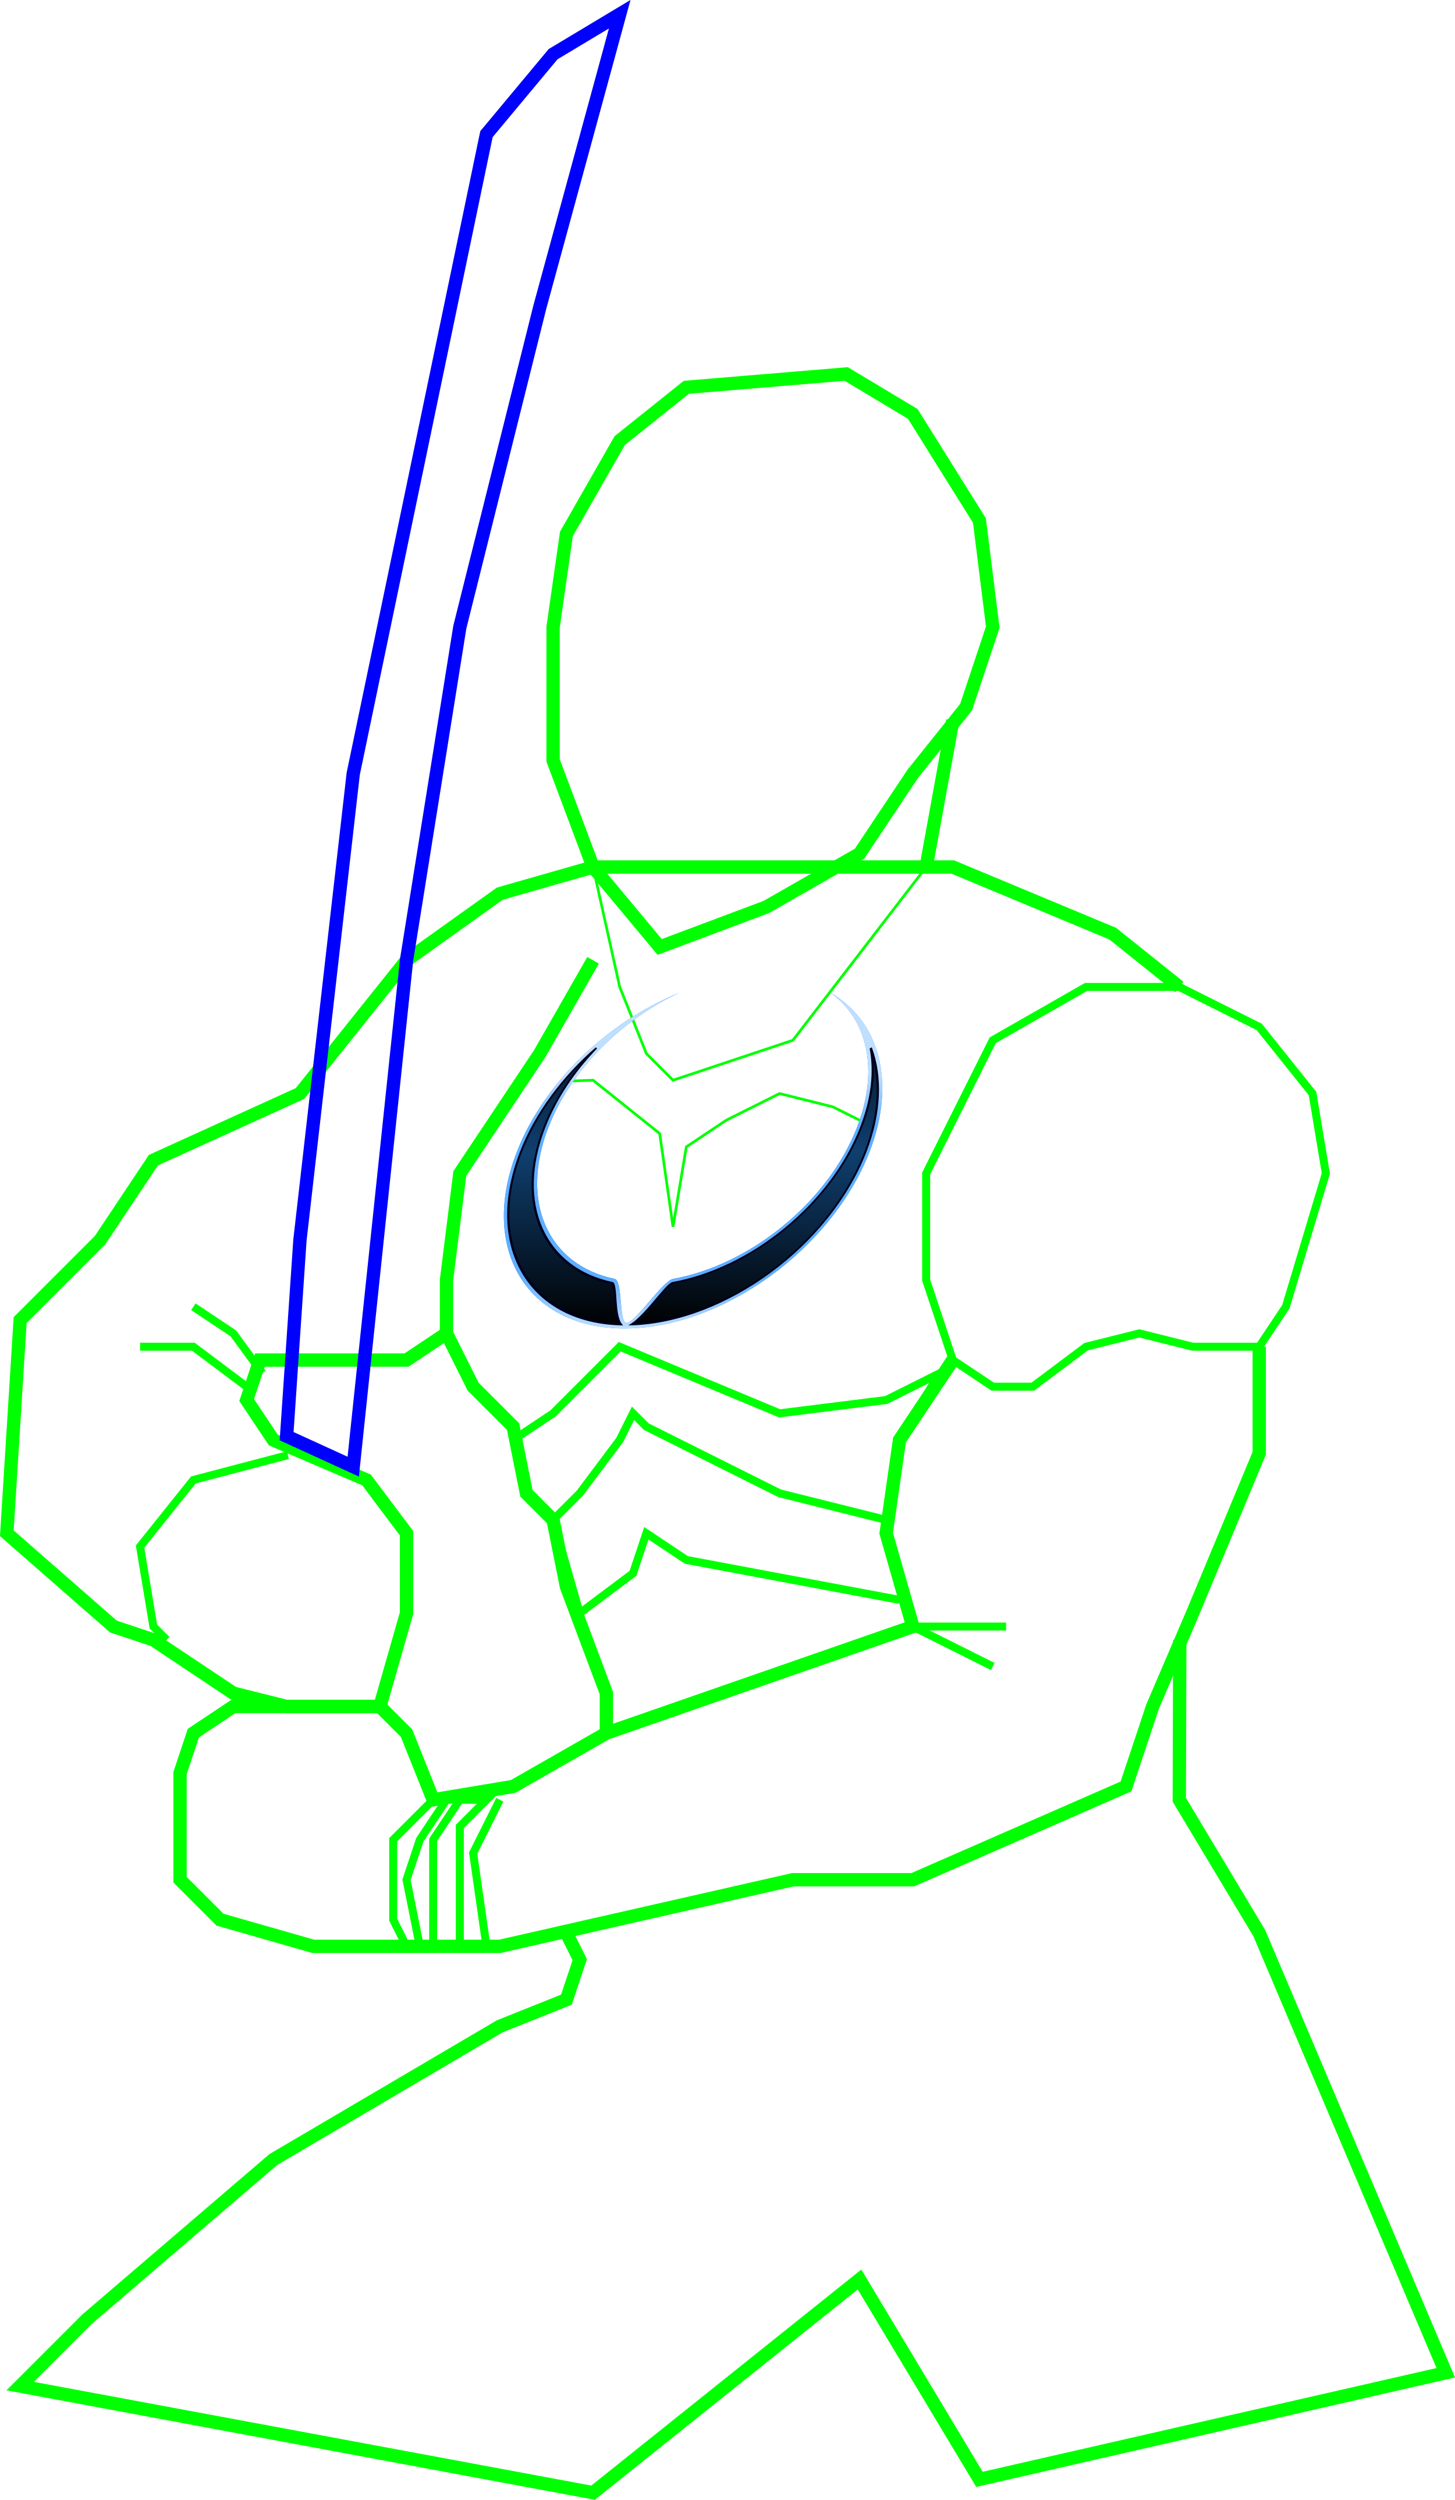 <?xml version="1.0" encoding="UTF-8" standalone="no"?>
<!-- Created with Inkscape (http://www.inkscape.org/) -->

<svg
   xmlns:osb="http://www.openswatchbook.org/uri/2009/osb"
   xmlns:dc="http://purl.org/dc/elements/1.1/"
   xmlns:cc="http://creativecommons.org/ns#"
   xmlns:rdf="http://www.w3.org/1999/02/22-rdf-syntax-ns#"
   xmlns:svg="http://www.w3.org/2000/svg"
   xmlns="http://www.w3.org/2000/svg"
   xmlns:xlink="http://www.w3.org/1999/xlink"
   xmlns:sodipodi="http://sodipodi.sourceforge.net/DTD/sodipodi-0.dtd"
   xmlns:inkscape="http://www.inkscape.org/namespaces/inkscape"
   width="546.031"
   height="938"
   id="svg2"
   version="1.1"
   inkscape:version="0.47+devel r"
   sodipodi:docname="xn.svg">
  <defs
     id="defs4">
    <linearGradient
       osb:paint="solid"
       id="linearGradient3905">
      <stop
         offset="0"
         style="stop-color:#313131;stop-opacity:1;"
         id="stop3907" />
    </linearGradient>
    <linearGradient
       osb:paint="solid"
       id="linearGradient3901">
      <stop
         offset="0"
         style="stop-color:#1e1e1e;stop-opacity:1;"
         id="stop3903" />
    </linearGradient>
    <linearGradient
       osb:paint="solid"
       id="linearGradient3897">
      <stop
         offset="0"
         style="stop-color:#b1b1b1;stop-opacity:1;"
         id="stop3899" />
    </linearGradient>
    <linearGradient
       osb:paint="solid"
       id="linearGradient3893">
      <stop
         offset="0"
         style="stop-color:#9c9c9c;stop-opacity:1;"
         id="stop3895" />
    </linearGradient>
    <linearGradient
       osb:paint="solid"
       id="linearGradient3878">
      <stop
         offset="0"
         style="stop-color:#21466b;stop-opacity:1;"
         id="stop3880" />
    </linearGradient>
    <linearGradient
       osb:paint="solid"
       id="linearGradient3874">
      <stop
         offset="0"
         style="stop-color:#1f3950;stop-opacity:1;"
         id="stop3876" />
    </linearGradient>
    <linearGradient
       osb:paint="solid"
       id="linearGradient3870">
      <stop
         offset="0"
         style="stop-color:#4c3450;stop-opacity:1;"
         id="stop3872" />
    </linearGradient>
    <linearGradient
       osb:paint="solid"
       id="linearGradient3866">
      <stop
         offset="0"
         style="stop-color:#371f3d;stop-opacity:1;"
         id="stop3868" />
    </linearGradient>
    <linearGradient
       osb:paint="solid"
       id="linearGradient3851">
      <stop
         offset="0"
         style="stop-color:#22446d;stop-opacity:1;"
         id="stop3853" />
    </linearGradient>
    <linearGradient
       osb:paint="solid"
       id="linearGradient3836">
      <stop
         offset="0"
         style="stop-color:#122b4e;stop-opacity:1;"
         id="stop3838" />
    </linearGradient>
    <linearGradient
       osb:paint="solid"
       id="linearGradient3821">
      <stop
         offset="0"
         style="stop-color:#920000;stop-opacity:1;"
         id="stop3823" />
    </linearGradient>
    <linearGradient
       osb:paint="solid"
       id="linearGradient3813">
      <stop
         offset="0"
         style="stop-color:#700000;stop-opacity:1;"
         id="stop3815" />
      <stop
         id="stop3817"
         style="stop-color:#700000;stop-opacity:1;"
         offset="1" />
    </linearGradient>
    <linearGradient
       osb:paint="solid"
       id="linearGradient3798">
      <stop
         offset="0"
         style="stop-color:#38650b;stop-opacity:1;"
         id="stop3800" />
    </linearGradient>
    <linearGradient
       osb:paint="solid"
       id="linearGradient3783">
      <stop
         offset="0"
         style="stop-color:#214103;stop-opacity:1;"
         id="stop3785" />
    </linearGradient>
    <linearGradient
       osb:paint="solid"
       id="linearGradient3779">
      <stop
         offset="0"
         style="stop-color:#bd5d00;stop-opacity:1;"
         id="stop3781" />
    </linearGradient>
    <linearGradient
       osb:paint="solid"
       id="linearGradient3775">
      <stop
         offset="0"
         style="stop-color:#8e3f00;stop-opacity:1;"
         id="stop3777" />
    </linearGradient>
    <inkscape:perspective
       sodipodi:type="inkscape:persp3d"
       inkscape:vp_x="0 : 0.5 : 1"
       inkscape:vp_y="0 : 1000 : 0"
       inkscape:vp_z="1 : 0.5 : 1"
       inkscape:persp3d-origin="0.5 : 0.333333 : 1"
       id="perspective2884" />
    <inkscape:perspective
       id="perspective10"
       inkscape:persp3d-origin="372.047 : 350.787 : 1"
       inkscape:vp_z="744.094 : 526.181 : 1"
       inkscape:vp_y="0 : 1000 : 0"
       inkscape:vp_x="0 : 526.181 : 1"
       sodipodi:type="inkscape:persp3d" />
    <inkscape:perspective
       id="perspective2971"
       inkscape:persp3d-origin="0.5 : 0.333333 : 1"
       inkscape:vp_z="1 : 0.5 : 1"
       inkscape:vp_y="0 : 1000 : 0"
       inkscape:vp_x="0 : 0.5 : 1"
       sodipodi:type="inkscape:persp3d" />
    <linearGradient
       id="linearGradient3698">
      <stop
         style="stop-color:#000000;stop-opacity:1;"
         offset="0"
         id="stop3700" />
      <stop
         id="stop3706"
         offset="0.5"
         style="stop-color:#0f3f6f;stop-opacity:1;" />
      <stop
         style="stop-color:#000000;stop-opacity:1;"
         offset="1"
         id="stop3702" />
    </linearGradient>
    <linearGradient
       id="linearGradient3606">
      <stop
         style="stop-color:#bfdfff;stop-opacity:1;"
         offset="0"
         id="stop3608" />
      <stop
         id="stop3616"
         offset="0.2"
         style="stop-color:#5fafff;stop-opacity:1;" />
      <stop
         id="stop3614"
         offset="0.8"
         style="stop-color:#5fafff;stop-opacity:1;" />
      <stop
         style="stop-color:#bfdfff;stop-opacity:1;"
         offset="1"
         id="stop3610" />
    </linearGradient>
    <linearGradient
       id="linearGradient2987">
      <stop
         style="stop-color:#bfdfff;stop-opacity:1;"
         offset="0"
         id="stop2989" />
      <stop
         id="stop2991"
         offset="0.2"
         style="stop-color:#5fafff;stop-opacity:1;" />
      <stop
         id="stop2993"
         offset="0.8"
         style="stop-color:#5fafff;stop-opacity:1;" />
      <stop
         style="stop-color:#bfdfff;stop-opacity:1;"
         offset="1"
         id="stop2995" />
    </linearGradient>
    <linearGradient
       id="linearGradient3674">
      <stop
         style="stop-color:#000000;stop-opacity:1;"
         offset="0"
         id="stop3676" />
      <stop
         style="stop-color:#4f0700;stop-opacity:1;"
         offset="1"
         id="stop3678" />
    </linearGradient>
    <linearGradient
       id="linearGradient3666">
      <stop
         style="stop-color:#3f0f00;stop-opacity:1;"
         offset="0"
         id="stop3668" />
      <stop
         id="stop3671"
         offset="0.75"
         style="stop-color:#ff7f00;stop-opacity:1;" />
      <stop
         style="stop-color:#ff9f3f;stop-opacity:1;"
         offset="1"
         id="stop3670" />
    </linearGradient>
    <radialGradient
       inkscape:collect="always"
       xlink:href="#linearGradient3663"
       id="radialGradient3688"
       cx="24"
       cy="24"
       fx="24"
       fy="24"
       r="24"
       gradientUnits="userSpaceOnUse" />
    <linearGradient
       id="linearGradient3663">
      <stop
         style="stop-color:#00070f;stop-opacity:1;"
         offset="0"
         id="stop3667" />
      <stop
         id="stop3659"
         offset="0.94"
         style="stop-color:#00070f;stop-opacity:1;" />
      <stop
         id="stop3690"
         offset="1"
         style="stop-color:#00070f;stop-opacity:0;" />
    </linearGradient>
    <linearGradient
       gradientUnits="userSpaceOnUse"
       y2="440"
       x2="1024"
       y1="640"
       x1="1024"
       id="linearGradient4214"
       xlink:href="#linearGradient3699"
       inkscape:collect="always" />
    <linearGradient
       gradientUnits="userSpaceOnUse"
       y2="440"
       x2="1024"
       y1="640"
       x1="1024"
       id="linearGradient4204-6"
       xlink:href="#linearGradient3666-1"
       inkscape:collect="always" />
    <linearGradient
       gradientUnits="userSpaceOnUse"
       y2="440"
       x2="1024"
       y1="640"
       x1="1024"
       id="linearGradient4196-6"
       xlink:href="#linearGradient3674-5"
       inkscape:collect="always" />
    <radialGradient
       gradientUnits="userSpaceOnUse"
       r="256"
       fy="494"
       fx="1024"
       cy="494"
       cx="1024"
       id="radialGradient3687"
       xlink:href="#linearGradient3681"
       inkscape:collect="always" />
    <filter
       color-interpolation-filters="sRGB"
       inkscape:label="BlurGlowPhoenix"
       id="filter3852"
       inkscape:collect="always">
      <feGaussianBlur
         id="feGaussianBlur3854"
         stdDeviation="7.25"
         inkscape:collect="always" />
    </filter>
    <linearGradient
       gradientUnits="userSpaceOnUse"
       y2="384"
       x2="1024"
       y1="640"
       x1="1024"
       id="linearGradient3836-1"
       xlink:href="#linearGradient3699"
       inkscape:collect="always" />
    <linearGradient
       gradientUnits="userSpaceOnUse"
       y2="384"
       x2="1024"
       y1="640"
       x1="1024"
       id="linearGradient3758"
       xlink:href="#linearGradient3698-7"
       inkscape:collect="always" />
    <linearGradient
       gradientTransform="translate(60,-1024)"
       gradientUnits="userSpaceOnUse"
       y2="1376"
       x2="1520"
       y1="1600"
       x1="1520"
       id="linearGradient3750"
       xlink:href="#linearGradient3698-7"
       inkscape:collect="always" />
    <linearGradient
       gradientTransform="translate(28,-1024)"
       gradientUnits="userSpaceOnUse"
       y2="1376"
       x2="1392"
       y1="1600"
       x1="1392"
       id="linearGradient3742"
       xlink:href="#linearGradient3698-7"
       inkscape:collect="always" />
    <linearGradient
       gradientTransform="translate(12,-1024)"
       gradientUnits="userSpaceOnUse"
       y2="1376"
       x2="1248"
       y1="1600"
       x1="1248"
       id="linearGradient3734"
       xlink:href="#linearGradient3698-7"
       inkscape:collect="always" />
    <linearGradient
       gradientTransform="translate(0,-1024)"
       gradientUnits="userSpaceOnUse"
       y2="1376"
       x2="768"
       y1="1600"
       x1="768"
       id="linearGradient3726"
       xlink:href="#linearGradient3698-7"
       inkscape:collect="always" />
    <linearGradient
       gradientTransform="translate(0,-1024)"
       gradientUnits="userSpaceOnUse"
       y2="1376"
       x2="576"
       y1="1600"
       x1="576"
       id="linearGradient3718"
       xlink:href="#linearGradient3698-7"
       inkscape:collect="always" />
    <linearGradient
       gradientTransform="translate(0,-1024)"
       gradientUnits="userSpaceOnUse"
       y2="1376"
       x2="400"
       y1="1600"
       x1="400"
       id="linearGradient3704"
       xlink:href="#linearGradient3698-7"
       inkscape:collect="always" />
    <linearGradient
       gradientUnits="userSpaceOnUse"
       y2="384"
       x2="1024"
       y1="592"
       x1="1024"
       id="linearGradient3680"
       xlink:href="#linearGradient3674-5"
       inkscape:collect="always" />
    <linearGradient
       gradientUnits="userSpaceOnUse"
       y2="384"
       x2="1024"
       y1="592"
       x1="1024"
       id="linearGradient3672"
       xlink:href="#linearGradient3666-1"
       inkscape:collect="always" />
    <linearGradient
       gradientTransform="translate(0,-1024)"
       gradientUnits="userSpaceOnUse"
       y2="1480"
       x2="1024"
       y1="1664"
       x1="1024"
       id="linearGradient3664"
       xlink:href="#linearGradient3606-6"
       inkscape:collect="always" />
    <linearGradient
       gradientTransform="translate(60,-1024)"
       gradientUnits="userSpaceOnUse"
       y2="1480"
       x2="1528"
       y1="1592"
       x1="1528"
       id="linearGradient3656"
       xlink:href="#linearGradient3606-6"
       inkscape:collect="always" />
    <linearGradient
       gradientTransform="translate(28,-1024)"
       gradientUnits="userSpaceOnUse"
       y2="1480"
       x2="1392"
       y1="1592"
       x1="1392"
       id="linearGradient3648"
       xlink:href="#linearGradient3606-6"
       inkscape:collect="always" />
    <linearGradient
       gradientTransform="translate(12,-1024)"
       gradientUnits="userSpaceOnUse"
       y2="1480"
       x2="1248"
       y1="1592"
       x1="1248"
       id="linearGradient3640"
       xlink:href="#linearGradient3606-6"
       inkscape:collect="always" />
    <linearGradient
       gradientTransform="translate(0,-1024)"
       gradientUnits="userSpaceOnUse"
       y2="1480"
       x2="776"
       y1="1592"
       x1="776"
       id="linearGradient3632"
       xlink:href="#linearGradient3606-6"
       inkscape:collect="always" />
    <linearGradient
       gradientTransform="translate(0,-1024)"
       gradientUnits="userSpaceOnUse"
       y2="1480"
       x2="584"
       y1="1592"
       x1="584"
       id="linearGradient3624"
       xlink:href="#linearGradient3606-6"
       inkscape:collect="always" />
    <linearGradient
       gradientTransform="translate(0,-1024)"
       gradientUnits="userSpaceOnUse"
       y2="1480"
       x2="408"
       y1="1592"
       x1="408"
       id="linearGradient3612"
       xlink:href="#linearGradient3606-6"
       inkscape:collect="always" />
    <linearGradient
       id="linearGradient3606-6">
      <stop
         id="stop3608-0"
         offset="0"
         style="stop-color:#bfdfff;stop-opacity:1;" />
      <stop
         style="stop-color:#5fafff;stop-opacity:1;"
         offset="0.2"
         id="stop3616-5" />
      <stop
         style="stop-color:#5fafff;stop-opacity:1;"
         offset="0.8"
         id="stop3614-1" />
      <stop
         id="stop3610-8"
         offset="1"
         style="stop-color:#bfdfff;stop-opacity:1;" />
    </linearGradient>
    <linearGradient
       id="linearGradient3666-1">
      <stop
         id="stop3668-2"
         offset="0"
         style="stop-color:#3f0f00;stop-opacity:1;" />
      <stop
         style="stop-color:#ff7f00;stop-opacity:1;"
         offset="0.75"
         id="stop3671-1" />
      <stop
         id="stop3670-6"
         offset="1"
         style="stop-color:#ff9f3f;stop-opacity:1;" />
    </linearGradient>
    <linearGradient
       id="linearGradient3674-5">
      <stop
         id="stop3676-4"
         offset="0"
         style="stop-color:#000000;stop-opacity:1;" />
      <stop
         id="stop3678-2"
         offset="1"
         style="stop-color:#3f0700;stop-opacity:1;" />
    </linearGradient>
    <linearGradient
       id="linearGradient3698-7">
      <stop
         id="stop3700-0"
         offset="0"
         style="stop-color:#000000;stop-opacity:1;" />
      <stop
         style="stop-color:#0f3f6f;stop-opacity:1;"
         offset="0.5"
         id="stop3706-5" />
      <stop
         id="stop3702-0"
         offset="1"
         style="stop-color:#000000;stop-opacity:1;" />
    </linearGradient>
    <linearGradient
       id="linearGradient3699">
      <stop
         style="stop-color:#3f0f00;stop-opacity:0.498;"
         offset="0"
         id="stop3701" />
      <stop
         id="stop3673"
         offset="0.75"
         style="stop-color:#ff7f00;stop-opacity:0.498;" />
      <stop
         style="stop-color:#ff9f3f;stop-opacity:0.498;"
         offset="1"
         id="stop3703" />
    </linearGradient>
    <linearGradient
       id="linearGradient3681">
      <stop
         style="stop-color:#1f7fff;stop-opacity:0;"
         offset="0"
         id="stop3691" />
      <stop
         id="stop3695"
         offset="0.31"
         style="stop-color:#1f7fff;stop-opacity:0;" />
      <stop
         style="stop-color:#1f7fff;stop-opacity:0.184;"
         offset="0.44"
         id="stop3689" />
      <stop
         id="stop3704"
         offset="0.85"
         style="stop-color:#1f7fff;stop-opacity:0;" />
      <stop
         id="stop3685"
         offset="1"
         style="stop-color:#1f7fff;stop-opacity:0;" />
    </linearGradient>
    <linearGradient
       inkscape:collect="always"
       xlink:href="#linearGradient3674-5"
       id="linearGradient4897"
       gradientUnits="userSpaceOnUse"
       x1="1024"
       y1="640"
       x2="1024"
       y2="440"
       gradientTransform="matrix(0.303,0,0,0.303,505.283,985.578)" />
    <linearGradient
       inkscape:collect="always"
       xlink:href="#linearGradient3666-1"
       id="linearGradient4899"
       gradientUnits="userSpaceOnUse"
       x1="1024"
       y1="640"
       x2="1024"
       y2="440"
       gradientTransform="matrix(0.303,0,0,0.303,505.283,985.578)" />
    <linearGradient
       inkscape:collect="always"
       xlink:href="#linearGradient3674-5"
       id="linearGradient4937"
       gradientUnits="userSpaceOnUse"
       x1="1024"
       y1="592"
       x2="1024"
       y2="384"
       gradientTransform="matrix(0.303,0,0,0.303,505.283,985.578)" />
    <linearGradient
       inkscape:collect="always"
       xlink:href="#linearGradient3666-1"
       id="linearGradient4939"
       gradientUnits="userSpaceOnUse"
       x1="1024"
       y1="592"
       x2="1024"
       y2="384"
       gradientTransform="matrix(0.303,0,0,0.303,505.283,985.578)" />
    <radialGradient
       inkscape:collect="always"
       xlink:href="#linearGradient3681"
       id="radialGradient4943"
       gradientUnits="userSpaceOnUse"
       cx="1024"
       cy="494"
       fx="1024"
       fy="494"
       r="256"
       gradientTransform="matrix(0.303,0,0,0.303,505.283,985.578)" />
    <linearGradient
       inkscape:collect="always"
       xlink:href="#linearGradient3699"
       id="linearGradient4955"
       gradientUnits="userSpaceOnUse"
       x1="1024"
       y1="640"
       x2="1024"
       y2="384" />
    <linearGradient
       inkscape:collect="always"
       xlink:href="#linearGradient3674-5"
       id="linearGradient4957"
       gradientUnits="userSpaceOnUse"
       gradientTransform="matrix(0.303,0,0,0.303,505.283,985.578)"
       x1="1024"
       y1="592"
       x2="1024"
       y2="384" />
    <linearGradient
       inkscape:collect="always"
       xlink:href="#linearGradient3666-1"
       id="linearGradient4959"
       gradientUnits="userSpaceOnUse"
       gradientTransform="matrix(0.303,0,0,0.303,505.283,985.578)"
       x1="1024"
       y1="592"
       x2="1024"
       y2="384" />
    <linearGradient
       inkscape:collect="always"
       xlink:href="#linearGradient3606-6"
       id="linearGradient4961"
       gradientUnits="userSpaceOnUse"
       gradientTransform="translate(0,-1024)"
       x1="1024"
       y1="1664"
       x2="1024"
       y2="1480" />
    <linearGradient
       inkscape:collect="always"
       xlink:href="#linearGradient3698-7"
       id="linearGradient4963"
       gradientUnits="userSpaceOnUse"
       x1="1024"
       y1="640"
       x2="1024"
       y2="384" />
    <linearGradient
       inkscape:collect="always"
       xlink:href="#linearGradient3699"
       id="linearGradient4965"
       gradientUnits="userSpaceOnUse"
       x1="1024"
       y1="640"
       x2="1024"
       y2="440" />
    <linearGradient
       inkscape:collect="always"
       xlink:href="#linearGradient3674-5"
       id="linearGradient4967"
       gradientUnits="userSpaceOnUse"
       gradientTransform="matrix(0.303,0,0,0.303,505.283,985.578)"
       x1="1024"
       y1="640"
       x2="1024"
       y2="440" />
    <linearGradient
       inkscape:collect="always"
       xlink:href="#linearGradient3666-1"
       id="linearGradient4969"
       gradientUnits="userSpaceOnUse"
       gradientTransform="matrix(0.303,0,0,0.303,505.283,985.578)"
       x1="1024"
       y1="640"
       x2="1024"
       y2="440" />
    <filter
       color-interpolation-filters="sRGB"
       inkscape:label="BlurGlowRing"
       id="filter3675-9"
       inkscape:collect="always">
      <feGaussianBlur
         id="feGaussianBlur3677-6"
         stdDeviation="9.994"
         inkscape:collect="always" />
    </filter>
    <linearGradient
       inkscape:collect="always"
       xlink:href="#linearGradient3606-6-2"
       id="linearGradient4961-7"
       gradientUnits="userSpaceOnUse"
       gradientTransform="translate(0,-1024)"
       x1="1024"
       y1="1664"
       x2="1024"
       y2="1480" />
    <linearGradient
       id="linearGradient3606-6-2">
      <stop
         id="stop3608-0-3"
         offset="0"
         style="stop-color:#bfdfff;stop-opacity:1;" />
      <stop
         style="stop-color:#5fafff;stop-opacity:1;"
         offset="0.2"
         id="stop3616-5-2" />
      <stop
         style="stop-color:#5fafff;stop-opacity:1;"
         offset="0.8"
         id="stop3614-1-6" />
      <stop
         id="stop3610-8-4"
         offset="1"
         style="stop-color:#bfdfff;stop-opacity:1;" />
    </linearGradient>
    <linearGradient
       inkscape:collect="always"
       xlink:href="#linearGradient3698-7-2"
       id="linearGradient4963-5"
       gradientUnits="userSpaceOnUse"
       x1="1024"
       y1="640"
       x2="1024"
       y2="384" />
    <linearGradient
       id="linearGradient3698-7-2">
      <stop
         id="stop3700-0-3"
         offset="0"
         style="stop-color:#000000;stop-opacity:1;" />
      <stop
         style="stop-color:#0f3f6f;stop-opacity:1;"
         offset="0.5"
         id="stop3706-5-8" />
      <stop
         id="stop3702-0-9"
         offset="1"
         style="stop-color:#000000;stop-opacity:1;" />
    </linearGradient>
    <linearGradient
       y2="384"
       x2="1024"
       y1="640"
       x1="1024"
       gradientUnits="userSpaceOnUse"
       id="linearGradient4998"
       xlink:href="#linearGradient3698-7-2"
       inkscape:collect="always" />
    <filter
       color-interpolation-filters="sRGB"
       inkscape:label="BlurGlowRing"
       id="filter3675-90"
       inkscape:collect="always">
      <feGaussianBlur
         id="feGaussianBlur3677-5"
         stdDeviation="9.994"
         inkscape:collect="always" />
    </filter>
    <linearGradient
       inkscape:collect="always"
       xlink:href="#linearGradient3606-6-0"
       id="linearGradient4961-79"
       gradientUnits="userSpaceOnUse"
       gradientTransform="translate(0,-1024)"
       x1="1024"
       y1="1664"
       x2="1024"
       y2="1480" />
    <linearGradient
       id="linearGradient3606-6-0">
      <stop
         id="stop3608-0-8"
         offset="0"
         style="stop-color:#bfdfff;stop-opacity:1;" />
      <stop
         style="stop-color:#5fafff;stop-opacity:1;"
         offset="0.2"
         id="stop3616-5-1" />
      <stop
         style="stop-color:#5fafff;stop-opacity:1;"
         offset="0.8"
         id="stop3614-1-1" />
      <stop
         id="stop3610-8-40"
         offset="1"
         style="stop-color:#bfdfff;stop-opacity:1;" />
    </linearGradient>
    <linearGradient
       inkscape:collect="always"
       xlink:href="#linearGradient3698-7-6"
       id="linearGradient4963-54"
       gradientUnits="userSpaceOnUse"
       x1="1024"
       y1="640"
       x2="1024"
       y2="384" />
    <linearGradient
       id="linearGradient3698-7-6">
      <stop
         id="stop3700-0-1"
         offset="0"
         style="stop-color:#000000;stop-opacity:1;" />
      <stop
         style="stop-color:#0f3f6f;stop-opacity:1;"
         offset="0.5"
         id="stop3706-5-81" />
      <stop
         id="stop3702-0-8"
         offset="1"
         style="stop-color:#000000;stop-opacity:1;" />
    </linearGradient>
    <linearGradient
       y2="384"
       x2="1024"
       y1="640"
       x1="1024"
       gradientUnits="userSpaceOnUse"
       id="linearGradient4998-1"
       xlink:href="#linearGradient3698-7-6"
       inkscape:collect="always" />
  </defs>
  <sodipodi:namedview
     id="base"
     pagecolor="#ffffff"
     bordercolor="#666666"
     borderopacity="1.0"
     inkscape:pageopacity="0.0"
     inkscape:pageshadow="2"
     inkscape:zoom="1.77187"
     inkscape:cx="272.203"
     inkscape:cy="430.216"
     inkscape:document-units="px"
     inkscape:current-layer="layer1"
     showgrid="false"
     fit-margin-top="0"
     fit-margin-left="0"
     fit-margin-right="0"
     fit-margin-bottom="0"
     inkscape:window-width="1680"
     inkscape:window-height="1024"
     inkscape:window-x="0"
     inkscape:window-y="1"
     inkscape:window-maximized="1" />
  <g
     inkscape:label="Layer 1"
     inkscape:groupmode="layer"
     id="layer1"
     transform="translate(-39.713,-218.645)"
     style="display:inline">
    <path
       style="fill:none;stroke:#00ff00;stroke-width:5;stroke-linecap:butt;stroke-linejoin:miter;stroke-miterlimit:4;stroke-opacity:1;stroke-dasharray:none"
       d="M 262.275,578.976 242.275,613.976 212.275,658.976 207.275,698.976 207.275,718.976 217.275,738.976 232.275,753.976 237.275,778.976 247.275,788.976 252.275,813.976 267.275,853.976 267.275,868.976"
       id="path3225" />
    <path
       style="fill:none;stroke:#00ff00;stroke-width:5;stroke-linecap:butt;stroke-linejoin:miter;stroke-miterlimit:4;stroke-opacity:1;stroke-dasharray:none"
       d="M 512.275,723.976 512.275,763.976 487.275,823.976 472.275,858.976 462.275,888.976 382.275,923.976 337.275,923.976 227.275,948.976 157.275,948.976 122.275,938.976 107.275,923.976 107.275,883.976 112.275,868.976 127.275,858.976 182.275,858.976 192.275,868.976 202.275,893.976 232.275,888.976 267.275,868.976 382.275,828.976 372.275,793.976 377.275,758.976 397.275,728.976"
       id="path3231" />
    <path
       style="fill:none;stroke:#00ff00;stroke-width:5;stroke-linecap:butt;stroke-linejoin:miter;stroke-miterlimit:4;stroke-opacity:1;stroke-dasharray:none"
       d="M 482.275,588.976 457.275,568.976 397.275,543.976 262.275,543.976 227.275,553.976 192.275,578.976 152.275,628.976 97.275,653.976 77.275,683.976 47.275,713.976 42.275,793.976 82.275,828.976 97.275,833.976 127.275,853.976 147.275,858.976 182.275,858.976 192.275,823.976 192.275,793.976 177.275,773.976 142.275,758.976 132.275,743.976 137.275,728.976 192.275,728.976 207.275,718.976"
       id="path2896" />
    <path
       inkscape:connector-curvature="0"
       style="fill:none;stroke:#00ff00;stroke-width:5;stroke-linecap:butt;stroke-linejoin:miter;stroke-miterlimit:4;stroke-opacity:1;stroke-dasharray:none"
       d="M 262.275,543.976 287.275,573.976 327.275,558.976 362.275,538.976 382.275,508.976 402.275,483.976 412.275,453.976 407.275,413.976 382.275,373.976 357.275,358.976 297.275,363.976 272.275,383.976 252.275,418.976 247.275,453.976 247.275,503.976 262.275,543.976 z"
       id="path3678" />
    <path
       inkscape:connector-curvature="0"
       style="fill:none;stroke:#00ff00;stroke-width:5;stroke-linecap:butt;stroke-linejoin:miter;stroke-miterlimit:4;stroke-opacity:1;stroke-dasharray:none"
       d="M 397.275,488.976 387.275,543.976"
       id="path3680"
       sodipodi:nodetypes="cc" />
    <path
       inkscape:connector-curvature="0"
       style="fill:none;stroke:#00ff00;stroke-width:5;stroke-linecap:butt;stroke-linejoin:miter;stroke-miterlimit:4;stroke-opacity:1;stroke-dasharray:none"
       d="M 482.454,833.976 482.275,893.976 512.275,943.976 582.275,1108.98 407.275,1148.98 362.275,1073.98 262.275,1153.98 47.275,1113.98 72.275,1088.98 142.275,1028.98 227.275,978.976 252.275,968.976 257.275,953.976 252.275,943.976"
       id="path3682" />
    <path
       inkscape:connector-curvature="0"
       style="fill:none;stroke:#0000ff;stroke-width:5;stroke-linecap:butt;stroke-linejoin:miter;stroke-miterlimit:4;stroke-opacity:1;stroke-dasharray:none"
       d="M 147.275,757.548 152.275,683.976 172.275,508.976 222.275,268.976 247.275,238.976 272.275,223.976 242.275,333.976 212.275,453.976 192.275,578.976 172.275,768.976 147.275,757.548 z"
       id="path3698" />
    <path
       inkscape:connector-curvature="0"
       style="fill:none;stroke:#00ff00;stroke-width:1px;stroke-linecap:butt;stroke-linejoin:miter;stroke-opacity:1"
       d="M 387.275,543.976 337.275,608.976 292.275,623.976 282.275,613.976 272.275,588.976 262.275,543.976"
       id="path3700"
       sodipodi:nodetypes="cccccc" />
    <path
       inkscape:connector-curvature="0"
       style="fill:none;stroke:#00ff00;stroke-width:1px;stroke-linecap:butt;stroke-linejoin:miter;stroke-opacity:1"
       d="M 251.918,624.333 262.275,623.976 287.275,643.976 292.275,678.976 297.275,648.976 312.275,638.976 332.275,628.976 352.275,633.976 362.275,638.976"
       id="path3702" />
    <path
       inkscape:connector-curvature="0"
       style="fill:none;stroke:#00ff00;stroke-width:3;stroke-linecap:butt;stroke-linejoin:miter;stroke-miterlimit:4;stroke-opacity:1;stroke-dasharray:none"
       d="M 232.275,758.976 247.275,748.976 272.275,723.976 332.275,748.976 372.275,743.976 392.275,733.976 377.275,758.976 372.275,788.976 332.275,778.976 282.275,753.976 277.275,748.976 272.275,758.976 257.275,778.976 247.275,788.976 257.275,823.976 277.275,808.976 282.275,793.976 297.275,803.976 377.275,818.976"
       id="path3704"
       sodipodi:nodetypes="ccccccccccccccccccc" />
    <path
       inkscape:connector-curvature="0"
       style="fill:none;stroke:#00ff00;stroke-width:3;stroke-linecap:butt;stroke-linejoin:miter;stroke-miterlimit:4;stroke-opacity:1;stroke-dasharray:none"
       d="M 147.737,764.659 112.275,773.976 92.275,798.976 97.275,828.976 102.275,833.976"
       id="path3708" />
    <path
       inkscape:connector-curvature="0"
       style="fill:none;stroke:#00ff00;stroke-width:3;stroke-linecap:butt;stroke-linejoin:miter;stroke-miterlimit:4;stroke-opacity:1;stroke-dasharray:none"
       d="M 132.275,738.976 112.275,723.976 92.275,723.976"
       id="path3712" />
    <path
       inkscape:connector-curvature="0"
       style="fill:none;stroke:#00ff00;stroke-width:3;stroke-linecap:butt;stroke-linejoin:miter;stroke-miterlimit:4;stroke-opacity:1;stroke-dasharray:none"
       d="M 138.141,733.849 127.275,718.976 112.275,708.976"
       id="path3714" />
    <path
       id="path3716"
       style="fill:none;stroke:#00ff00;stroke-width:3;stroke-linecap:butt;stroke-linejoin:miter;stroke-miterlimit:4;stroke-opacity:1;stroke-dasharray:none"
       d="M 522.275,708.976 537.275,658.976 532.275,628.976 512.275,603.976 482.275,588.976 447.275,588.976 412.275,608.976 387.275,658.976 387.275,698.976 397.275,728.976 412.275,738.976 427.275,738.976 447.275,723.976 467.275,718.976 487.275,723.976 512.275,723.976 z"
       inkscape:connector-curvature="0"
       sodipodi:nodetypes="ccccccccccccccccc" />
    <path
       inkscape:connector-curvature="0"
       style="fill:none;stroke:#00ff00;stroke-width:3;stroke-linecap:butt;stroke-linejoin:miter;stroke-miterlimit:4;stroke-opacity:1;stroke-dasharray:none"
       d="M 382.275,828.976 417.275,828.976"
       id="path3718" />
    <path
       inkscape:connector-curvature="0"
       style="fill:none;stroke:#00ff00;stroke-width:3;stroke-linecap:butt;stroke-linejoin:miter;stroke-miterlimit:4;stroke-opacity:1;stroke-dasharray:none"
       d="M 382.275,828.976 412.275,843.976"
       id="path3720" />
    <path
       inkscape:connector-curvature="0"
       style="fill:none;stroke:#00ff00;stroke-width:3;stroke-linecap:butt;stroke-linejoin:miter;stroke-miterlimit:4;stroke-opacity:1;stroke-dasharray:none"
       d="M 227.275,893.976 217.275,913.976 222.275,948.976 212.275,948.976 212.275,923.976 212.275,903.976 222.275,893.976 212.275,893.976 202.275,908.976 202.275,948.976 197.275,948.976 192.275,923.976 197.275,908.976 207.275,893.976 202.275,893.976 187.275,908.976 187.275,938.976 192.275,948.976"
       id="path3722" />
    <path
       inkscape:connector-curvature="0"
       style="fill:url(#radialGradient4943);fill-opacity:1;stroke:none"
       d="M 815.189,1057.61 C 772.4,1057.61 737.713,1092.29 737.713,1135.08 737.713,1177.87 772.4,1212.56 815.189,1212.56 857.977,1212.56 892.666,1177.87 892.666,1135.08 892.666,1092.29 857.977,1057.61 815.189,1057.61 z"
       id="BackgroundGlow" />
    <g
       transform="matrix(0.517,0,-0.201,0.517,-126.684,386.25)"
       id="Ring-9">
      <path
         id="RingGlow-1"
         d="M 969.281,396.281 C 925.981,416.811 896,460.923 896,512 896,582.656 953.344,640 1024,640 1094.66,640 1152,582.656 1152,512 1152,460.923 1122.02,416.811 1078.72,396.281 1112.89,415.467 1136,452.044 1136,494 1136,548.546 1096.94,594.017 1045.28,603.969 1038.39,605.297 1030,636 1024,636 1018,636 1009.61,605.297 1002.72,603.969 951.063,594.017 912,548.546 912,494 912,452.044 935.106,415.467 969.281,396.281 z"
         style="fill:#1f7fff;fill-opacity:1;stroke:none;filter:url(#filter3675-90)"
         inkscape:connector-curvature="0" />
      <path
         style="fill:url(#linearGradient4961-79);fill-opacity:1;stroke:none"
         d="M 969.281,396.281 C 925.981,416.811 896,460.923 896,512 896,582.656 953.344,640 1024,640 1094.66,640 1152,582.656 1152,512 1152,460.923 1122.02,416.811 1078.72,396.281 1112.89,415.467 1136,452.044 1136,494 1136,548.546 1096.94,594.017 1045.28,603.969 1038.39,605.297 1030,636 1024,636 1018,636 1009.61,605.297 1002.72,603.969 951.063,594.017 912,548.546 912,494 912,452.044 935.106,415.467 969.281,396.281 z"
         id="RingBorder-6"
         inkscape:connector-curvature="0" />
      <path
         style="fill:url(#linearGradient4998-1);fill-opacity:1;stroke:#00001f;stroke-width:1.5;stroke-linejoin:miter;stroke-miterlimit:4;stroke-opacity:1;stroke-dasharray:none"
         d="M 924.437,436.406 C 908.475,457.398 899,483.594 899,512 899,579.695 952.819,634.885 1020,637 1012,630 1006,608 1002,607 948.966,596.77 909,550.02 909,494 909,473.019 914.623,453.34 924.437,436.406 z M 1123.56,436.406 C 1133.38,453.34 1139,473.019 1139,494 1139,550.02 1099.03,596.77 1046,607 1042,608 1036,630 1028,637 1095.18,634.885 1149,579.695 1149,512 1149,483.594 1139.52,457.398 1123.56,436.406 z"
         id="RingBody-1"
         sodipodi:nodetypes="csccsccsccsc"
         inkscape:connector-curvature="0" />
    </g>
  </g>
  <g
     inkscape:groupmode="layer"
     id="layer2"
     inkscape:label="Belt"
     style="display:none">
    <path
       transform="translate(-39.713,-218.645)"
       inkscape:connector-curvature="0"
       style="fill:none;stroke:#00ff00;stroke-width:3;stroke-linecap:butt;stroke-linejoin:miter;stroke-miterlimit:4;stroke-opacity:1;stroke-dasharray:none"
       d="M 257.275,958.976 292.275,983.976 337.275,998.976 397.275,998.976 457.275,968.976 507.275,933.976 482.275,893.976 407.275,923.976 382.275,923.976"
       id="path3684" />
    <g
       id="g4945"
       transform="matrix(0.623,0,0,0.623,-174.623,27.084)">
      <path
         transform="matrix(0.303,0,0,0.303,505.283,985.578)"
         style="fill:url(#linearGradient4955);fill-opacity:1;fill-rule:evenodd;stroke:none;filter:url(#filter3852)"
         d="M 963.156,392.594 C 921.079,414.097 891.651,457.242 890.063,507.781 888.258,565.21 922.94,615.378 973.156,636 939.219,629.528 908.753,631.347 903.031,615.375 893.971,590.083 867.292,595.842 867.531,620.656 851.614,620.102 826.02,613.828 801.156,643.781 800.833,574.456 889.859,592.399 869.5,551.562 858.043,528.581 822.381,547.937 836.281,563.281 792.55,571.913 757.604,555.327 692.5,587 750.404,499.485 875.679,537.691 869.875,490.031 865.427,453.503 810.801,472.149 829.531,495.969 796.672,507.118 736.734,472.304 643.5,489.969 730.379,418.163 889.141,476.429 895.75,430.187 900.97,393.664 847.116,392.791 848.781,422.875 779.271,388.661 758.01,415.928 666.125,385.062 772.924,383.665 871.398,345.039 963.156,392.594 z M 816.969,438.344 C 744.83,434.239 749.141,445.063 711.219,441.25 720.791,406.273 627.821,423.068 686.313,445.437 563.951,439.392 566.116,486.758 443.094,463.969 582.004,449.501 694.809,368.232 816.969,438.344 z M 617.75,498.219 C 584.131,513.037 563.737,540.707 493.781,534.687 540.962,536.905 577.436,478.919 617.75,498.219 z M 804.063,511.25 C 732.304,518.963 756.42,531.982 721.781,534.437 726.113,500.541 645.152,528.171 700.063,541.531 590.629,557.314 616.746,601.348 503.531,585.906 618.156,570.911 649.505,464.444 804.063,511.25 z M 829.594,582.656 C 795.948,592.415 804.059,601.999 785.938,605.562 778.986,569.713 716.216,624.556 773.438,620.812 711.818,631.384 724.628,663.943 662.031,655.969 718.366,641.805 730.153,555.075 829.594,582.656 z M 676.438,605.531 C 650.589,620.673 653.591,636.318 590.25,641.219 623.189,641.029 650.833,588.63 676.438,605.531 z M 1084.84,392.594 C 1126.92,414.097 1156.35,457.242 1157.94,507.781 1159.74,565.21 1125.06,615.378 1074.84,636 1108.78,629.528 1139.25,631.347 1144.97,615.375 1154.03,590.083 1180.71,595.842 1180.47,620.656 1196.39,620.102 1221.98,613.828 1246.84,643.781 1247.17,574.456 1158.14,592.398 1178.5,551.562 1189.96,528.581 1225.62,547.937 1211.72,563.281 1255.45,571.913 1290.4,555.327 1355.5,587 1297.6,499.485 1172.32,537.691 1178.13,490.031 1182.57,453.503 1237.2,472.149 1218.47,495.969 1251.33,507.118 1311.27,472.304 1404.5,489.969 1317.62,418.163 1158.86,476.429 1152.25,430.187 1147.03,393.664 1200.88,392.791 1199.22,422.875 1268.73,388.661 1289.99,415.928 1381.88,385.062 1275.08,383.664 1176.6,345.039 1084.84,392.594 z M 1231.03,438.344 C 1303.17,434.239 1298.86,445.063 1336.78,441.25 1327.21,406.273 1420.18,423.068 1361.69,445.437 1484.05,439.392 1481.88,486.758 1604.91,463.969 1466,449.501 1353.19,368.232 1231.03,438.344 z M 1430.25,498.219 C 1463.87,513.037 1484.26,540.707 1554.22,534.687 1507.04,536.905 1470.56,478.919 1430.25,498.219 z M 1243.94,511.25 C 1315.7,518.963 1291.58,531.982 1326.22,534.437 1321.89,500.541 1402.85,528.171 1347.94,541.531 1457.37,557.314 1431.25,601.348 1544.47,585.906 1429.84,570.911 1398.5,464.444 1243.94,511.25 z M 1218.41,582.656 C 1252.05,592.415 1243.94,601.999 1262.06,605.562 1269.01,569.713 1331.78,624.556 1274.56,620.812 1336.18,631.384 1323.37,663.943 1385.97,655.969 1329.63,641.805 1317.85,555.075 1218.41,582.656 z M 1371.56,605.531 C 1397.41,620.673 1394.41,636.318 1457.75,641.219 1424.81,641.029 1397.17,588.63 1371.56,605.531 z"
         id="PhoenixWingsGlow"
         sodipodi:nodetypes="cccsccsccsccscccccccccccccccccccccccccccsccsccsccscccccccccccccccccccccccc"
         inkscape:connector-curvature="0" />
      <path
         sodipodi:nodetypes="cccsccsccsccscccccccccccccccccccccccccccsccsccsccscccccccccccccccccccccccc"
         id="PhoenixWings"
         d="M 796.775,1104.39 C 784.041,1110.9 775.135,1123.96 774.654,1139.25 774.108,1156.63 784.604,1171.82 799.802,1178.06 789.531,1176.1 780.311,1176.65 778.579,1171.82 775.837,1164.16 767.763,1165.91 767.835,1173.42 763.018,1173.25 755.272,1171.35 747.747,1180.41 747.65,1159.43 774.593,1164.86 768.431,1152.5 764.964,1145.55 754.171,1151.41 758.378,1156.05 745.143,1158.66 734.567,1153.64 714.863,1163.23 732.388,1136.74 770.301,1148.31 768.545,1133.88 767.198,1122.83 750.666,1128.47 756.335,1135.68 746.39,1139.05 728.25,1128.52 700.034,1133.86 726.327,1112.13 774.375,1129.77 776.375,1115.77 777.955,1104.72 761.657,1104.45 762.161,1113.56 741.124,1103.2 734.689,1111.46 706.881,1102.11 739.203,1101.69 769.006,1090 796.775,1104.39 z M 752.533,1118.24 C 730.701,1117 732.005,1120.27 720.528,1119.12 723.425,1108.53 695.289,1113.62 712.991,1120.39 675.959,1118.56 676.614,1132.89 639.382,1125.99 681.422,1121.62 715.562,1097.02 752.533,1118.24 z M 692.241,1136.36 C 682.066,1140.85 675.894,1149.22 654.722,1147.4 669.001,1148.07 680.04,1130.52 692.241,1136.36 z M 748.627,1140.3 C 726.91,1142.64 734.208,1146.58 723.725,1147.32 725.036,1137.06 700.534,1145.43 717.152,1149.47 684.033,1154.25 691.937,1167.57 657.673,1162.9 692.364,1158.36 701.851,1126.14 748.627,1140.3 z M 756.354,1161.91 C 746.171,1164.87 748.626,1167.77 743.142,1168.85 741.038,1158 722.041,1174.6 739.359,1173.46 720.71,1176.66 724.587,1186.52 705.642,1184.1 722.691,1179.82 726.259,1153.57 756.354,1161.91 z M 710.002,1168.84 C 702.179,1173.42 703.088,1178.16 683.918,1179.64 693.887,1179.58 702.253,1163.72 710.002,1168.84 z M 833.602,1104.39 C 846.337,1110.9 855.244,1123.96 855.725,1139.25 856.27,1156.63 845.775,1171.82 830.576,1178.06 840.848,1176.1 850.069,1176.65 851.8,1171.82 854.542,1164.16 862.617,1165.91 862.544,1173.42 867.362,1173.25 875.107,1171.35 882.63,1180.41 882.73,1159.43 855.786,1164.86 861.948,1152.5 865.416,1145.55 876.208,1151.41 872.002,1156.05 885.236,1158.66 895.814,1153.64 915.516,1163.23 897.993,1136.74 860.077,1148.31 861.836,1133.88 863.18,1122.83 879.713,1128.47 874.044,1135.68 883.989,1139.05 902.13,1128.52 930.345,1133.86 904.051,1112.13 856.004,1129.77 854.003,1115.77 852.424,1104.72 868.721,1104.45 868.219,1113.56 889.255,1103.2 895.689,1111.46 923.499,1102.11 891.177,1101.69 861.373,1090 833.602,1104.39 z M 877.846,1118.24 C 899.678,1117 898.374,1120.27 909.85,1119.12 906.954,1108.53 935.091,1113.62 917.389,1120.39 954.42,1118.56 953.764,1132.89 990.998,1125.99 948.958,1121.62 914.816,1097.02 877.846,1118.24 z M 938.138,1136.36 C 948.313,1140.85 954.484,1149.22 975.657,1147.4 961.378,1148.07 950.338,1130.52 938.138,1136.36 z M 881.753,1140.3 C 903.47,1142.64 896.171,1146.58 906.654,1147.32 905.344,1137.06 929.846,1145.43 913.228,1149.47 946.346,1154.25 938.441,1167.57 972.706,1162.9 938.014,1158.36 928.529,1126.14 881.753,1140.3 z M 874.026,1161.91 C 884.207,1164.87 881.753,1167.77 887.237,1168.85 889.34,1158 908.337,1174.6 891.02,1173.46 909.669,1176.66 905.792,1186.52 924.737,1184.1 907.686,1179.82 904.121,1153.57 874.026,1161.91 z M 920.376,1168.84 C 928.199,1173.42 927.291,1178.16 946.461,1179.64 936.492,1179.58 928.127,1163.72 920.376,1168.84 z"
         style="fill:url(#linearGradient4957);fill-opacity:1;fill-rule:evenodd;stroke:url(#linearGradient4959);stroke-width:0.605;stroke-linejoin:round;stroke-miterlimit:4;stroke-dasharray:none"
         inkscape:connector-curvature="0" />
      <path
         transform="matrix(0.303,0,0,0.303,505.283,985.578)"
         style="fill:url(#linearGradient4965);fill-opacity:1;fill-rule:evenodd;stroke:none;filter:url(#filter3852)"
         d="M 1057.09,439.719 C 1023.09,445.203 979.582,487.664 937.187,521.781 L 989.312,497.719 959.187,529.75 985.219,517.562 C 976.674,534.405 977.589,563.539 949.469,569.281 964.111,583.772 982.927,594.062 1003.97,598.094 1014,600 1021,628 1024,628 1027,628 1034,600 1044.03,598.094 1065.88,593.907 1085.32,582.973 1100.19,567.594 1025.8,568.523 1030.5,493.046 1096.22,476.531 1091.15,471.808 1074.28,472.693 1060.47,474.875 1062.88,458.781 1085.7,451.073 1102.56,453.156 1092.92,443.378 1081.19,436.314 1061.72,444.437 L 1057.09,439.719 z M 1047.75,453.281 1052.81,458.281 C 1046.2,463.879 1040.33,464.251 1034.75,459.25 L 1047.75,453.281 z"
         id="PhoenixHeadGlow"
         sodipodi:nodetypes="cccccccsccccccccccc"
         inkscape:connector-curvature="0" />
      <path
         sodipodi:nodetypes="cccccccsccccccccccc"
         id="PhoenixHead"
         d="M 825.204,1118.66 C 814.914,1120.32 801.747,1133.17 788.916,1143.49 L 804.691,1136.21 795.574,1145.9 803.453,1142.21 C 800.867,1147.31 801.143,1156.13 792.633,1157.87 797.064,1162.25 802.759,1165.37 809.127,1166.59 812.163,1167.16 814.282,1175.64 815.189,1175.64 816.097,1175.64 818.216,1167.16 821.251,1166.59 827.864,1165.32 833.748,1162.01 838.248,1157.36 815.734,1157.64 817.157,1134.79 837.046,1129.8 835.512,1128.37 830.406,1128.64 826.227,1129.3 826.956,1124.42 833.863,1122.09 838.965,1122.72 836.048,1119.76 832.498,1117.63 826.605,1120.08 L 825.204,1118.66 z M 822.377,1122.76 823.909,1124.27 C 821.908,1125.97 820.132,1126.08 818.443,1124.57 L 822.377,1122.76 z"
         style="fill:url(#linearGradient4967);fill-opacity:1;fill-rule:evenodd;stroke:url(#linearGradient4969);stroke-width:0.605;stroke-linejoin:round;stroke-miterlimit:4;stroke-opacity:1;stroke-dasharray:none"
         inkscape:connector-curvature="0" />
      <g
         transform="matrix(0.303,0,0,0.303,505.284,985.579)"
         id="Ring">
        <path
           id="RingGlow"
           d="M 969.281,396.281 C 925.981,416.811 896,460.923 896,512 896,582.656 953.344,640 1024,640 1094.66,640 1152,582.656 1152,512 1152,460.923 1122.02,416.811 1078.72,396.281 1112.89,415.467 1136,452.044 1136,494 1136,548.546 1096.94,594.017 1045.28,603.969 1038.39,605.297 1030,636 1024,636 1018,636 1009.61,605.297 1002.72,603.969 951.063,594.017 912,548.546 912,494 912,452.044 935.106,415.467 969.281,396.281 z"
           style="fill:#1f7fff;fill-opacity:1;stroke:none;filter:url(#filter3675-9)"
           inkscape:connector-curvature="0" />
        <path
           style="fill:url(#linearGradient4961-7);fill-opacity:1;stroke:none"
           d="M 969.281,396.281 C 925.981,416.811 896,460.923 896,512 896,582.656 953.344,640 1024,640 1094.66,640 1152,582.656 1152,512 1152,460.923 1122.02,416.811 1078.72,396.281 1112.89,415.467 1136,452.044 1136,494 1136,548.546 1096.94,594.017 1045.28,603.969 1038.39,605.297 1030,636 1024,636 1018,636 1009.61,605.297 1002.72,603.969 951.063,594.017 912,548.546 912,494 912,452.044 935.106,415.467 969.281,396.281 z"
           id="RingBorder"
           inkscape:connector-curvature="0" />
        <path
           style="fill:url(#linearGradient4998);fill-opacity:1;stroke:#00001f;stroke-width:1.5;stroke-linejoin:miter;stroke-miterlimit:4;stroke-opacity:1;stroke-dasharray:none"
           d="M 924.437,436.406 C 908.475,457.398 899,483.594 899,512 899,579.695 952.819,634.885 1020,637 1012,630 1006,608 1002,607 948.966,596.77 909,550.02 909,494 909,473.019 914.623,453.34 924.437,436.406 z M 1123.56,436.406 C 1133.38,453.34 1139,473.019 1139,494 1139,550.02 1099.03,596.77 1046,607 1042,608 1036,630 1028,637 1095.18,634.885 1149,579.695 1149,512 1149,483.594 1139.52,457.398 1123.56,436.406 z"
           id="RingBody"
           sodipodi:nodetypes="csccsccsccsc"
           inkscape:connector-curvature="0" />
      </g>
    </g>
  </g>
</svg>
